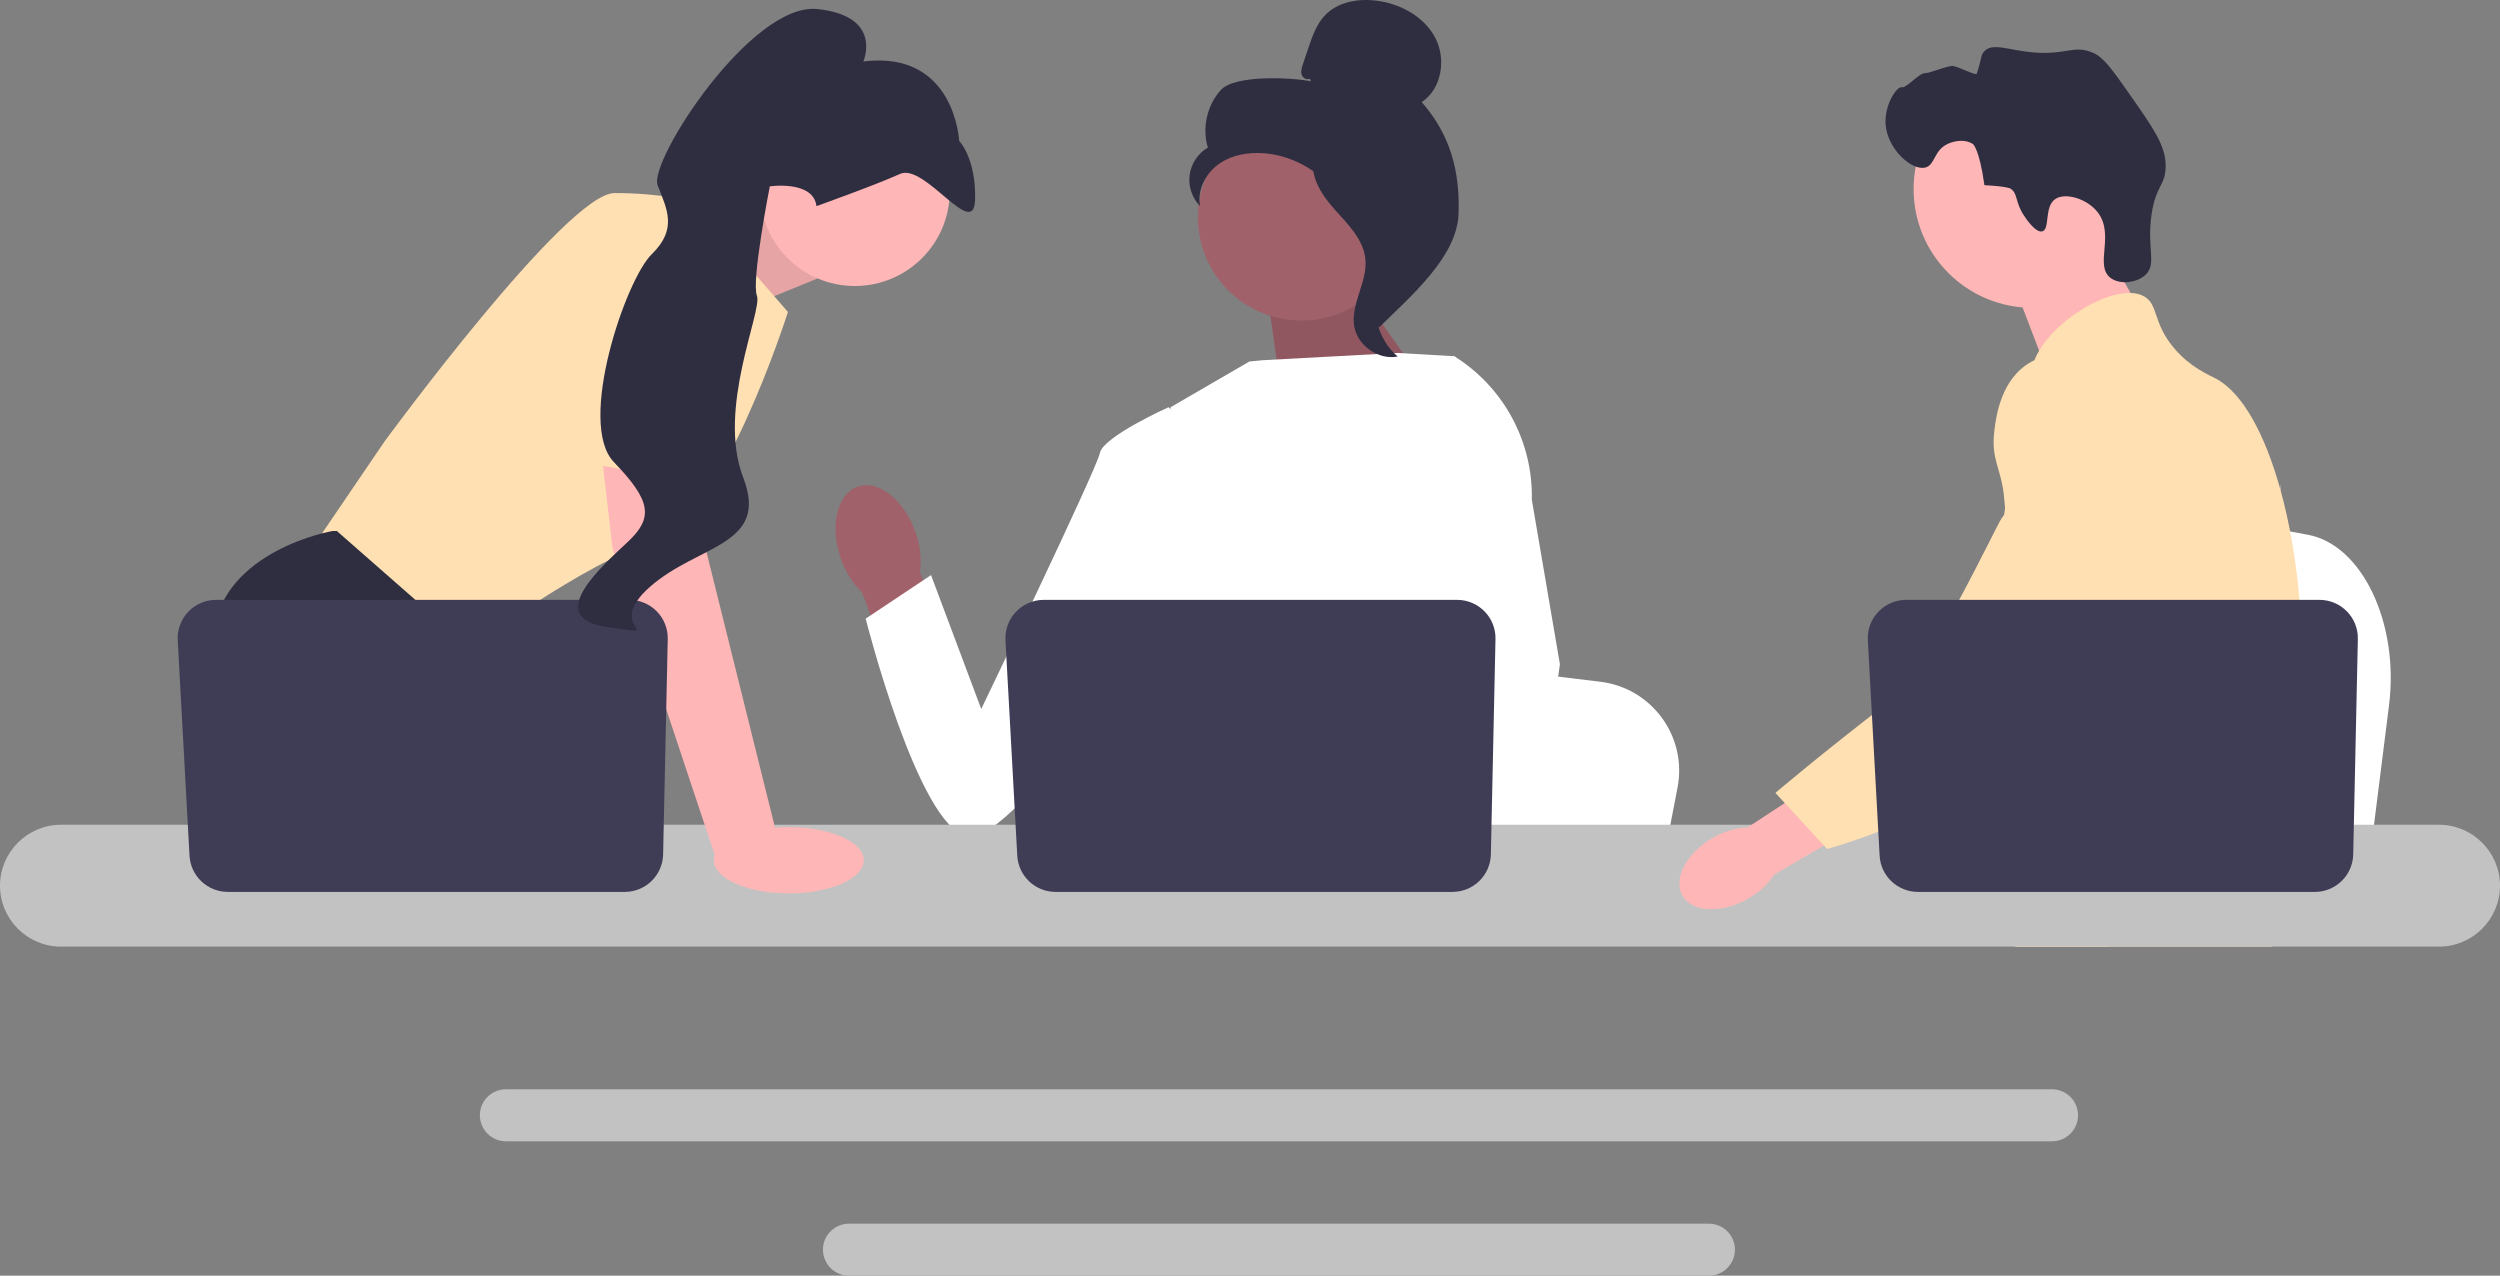 <svg width="535" height="273" viewBox="0 0 535 273" fill="none" xmlns="http://www.w3.org/2000/svg">
<rect x="0" y="0" width="535" height="273" fill="#808080" stroke="none"/>
<g clip-path="url(#clip0_1038_5617)">
<path d="M511.253 150.929L509.577 164.252L505.417 197.342H421.858C422.511 189.926 423.403 179.25 424.356 167.726C424.45 166.575 424.548 165.417 424.642 164.252C427.032 135.284 429.647 102.503 429.647 102.503L440.632 104.546L461.945 108.502L470.63 110.114L493.887 114.437C505.483 116.588 513.459 133.349 511.253 150.93V150.929Z" fill="white"/>
<path d="M448.048 48.897L458.324 66.848L438.574 80.821L430.149 58.755L448.048 48.897Z" fill="#FFB6B6"/>
<path d="M434.967 65.879C449.026 65.879 460.423 54.502 460.423 40.467C460.423 26.431 449.026 15.054 434.967 15.054C420.908 15.054 409.511 26.431 409.511 40.467C409.511 54.502 420.908 65.879 434.967 65.879Z" fill="#FFB6B6"/>
<path d="M433.139 46.148C431.118 43.077 431.911 41.47 430.219 40.342C430.219 40.342 429.538 39.888 424.664 39.629C423.573 31.789 422.211 30.838 422.211 30.838C420.641 29.742 418.312 30.098 416.862 30.768C413.797 32.186 414.152 35.248 412.088 35.834C409.237 36.643 404.05 32.08 403.539 26.857C403.122 22.596 405.872 18.458 406.962 18.677C408.044 18.894 410.633 15.594 412.031 15.645C412.985 15.68 416.886 13.987 417.935 14.119C419.081 14.264 422.86 16.232 423.017 15.783C424.111 12.657 423.79 11.79 424.718 10.896C426.363 9.312 429.055 10.415 433.276 11.008C441.963 12.226 443.479 9.367 447.931 11.305C450.18 12.284 452.062 14.924 455.733 20.165C460.868 27.494 463.435 31.159 463.452 35.433C463.469 39.792 461.354 39.515 460.425 45.968C459.392 53.152 461.588 56.436 459.188 58.77C457.334 60.574 453.564 61.002 451.583 59.419C448.192 56.709 452.63 50.169 448.877 45.391C446.574 42.458 441.941 41.153 439.819 42.603C437.42 44.242 438.741 49.054 437.054 49.51C435.609 49.901 433.491 46.683 433.139 46.148L433.139 46.148Z" fill="#2F2E41"/>
<path d="M492.438 146.238C491.728 158.357 488.908 162.184 487.92 176.497C487.704 179.64 487.574 183.287 487.574 187.637C487.574 188.746 487.58 189.819 487.58 190.866C487.58 193.096 487.538 195.204 487.278 197.342C487.081 199.049 486.741 200.768 486.18 202.579H431.353C431.347 202.567 431.347 202.555 431.341 202.542C431.02 201.15 430.816 199.819 430.662 198.543C430.613 198.137 430.569 197.736 430.532 197.342C430.483 196.88 430.44 196.424 430.397 195.974C430.23 194.181 430.063 192.487 429.668 190.866C429.138 188.629 428.174 186.522 426.199 184.489C425.391 183.657 424.583 183.01 423.793 182.443C423.638 182.338 423.49 182.234 423.336 182.129C421.151 180.632 419.083 179.553 417.293 176.497C417.262 176.454 417.238 176.405 417.213 176.362C416.904 175.826 416.102 174.421 415.522 172.548C414.911 170.601 414.54 168.154 415.207 165.653C416.793 159.725 422.669 159.134 427.471 153.145C427.989 152.498 428.502 151.783 428.989 150.988C431.162 147.464 431.748 144.358 432.439 140.668C432.55 140.07 432.649 139.478 432.729 138.905C432.791 138.474 432.847 138.049 432.89 137.63C433.272 134.112 433.087 131.08 432.637 128.369C431.168 119.49 426.835 113.994 429.896 106.027C430.86 103.526 432.224 101.646 433.6 100.038C436.513 96.631 439.507 94.419 438.988 90.019C438.463 85.583 435.093 84.973 434.717 81.097C434.526 79.138 435.167 77.074 436.371 75.047V75.041C440.223 68.515 449.839 62.508 455.949 62.699C457.078 62.73 458.078 62.982 458.911 63.469C461.93 65.243 460.671 69.119 465.294 74.554C468.731 78.59 472.619 80.204 474.095 80.968C479.94 84.012 484.692 92.989 487.92 104.468C487.945 104.555 487.969 104.641 487.994 104.733C489.988 111.924 491.395 120.088 492.093 128.369C492.389 131.875 492.562 135.4 492.598 138.887C492.63 141.672 492.568 144.087 492.438 146.238Z" fill="#FFE0B2"/>
<path d="M451.381 187.761L450.263 190.866L449.56 192.813L447.93 197.342L446.042 202.579H433.901L435.938 197.342L436.883 194.902L438.45 190.866L441.079 184.088L451.381 187.761Z" fill="#FFB6B6"/>
<path d="M488.111 103.408C488.08 103.809 488.037 104.253 487.993 104.733C487.512 109.626 486.376 118.381 484.716 128.369C483.84 133.637 482.815 139.251 481.661 144.827C479.18 156.86 476.094 168.709 472.606 176.497C471.983 177.902 471.341 179.171 470.687 180.293C470.187 181.149 469.662 181.993 469.113 182.825C467.335 185.555 465.342 188.143 463.274 190.558C463.194 190.663 463.101 190.761 463.009 190.866C462.676 191.26 462.33 191.649 461.984 192.037C460.293 193.941 458.565 195.715 456.892 197.342C454.856 199.326 452.893 201.082 451.134 202.579H431.42L431.34 202.542L428.501 201.285C428.501 201.285 429.309 200.336 430.661 198.543C430.939 198.18 431.235 197.779 431.556 197.342C431.951 196.806 432.377 196.214 432.833 195.573C433.784 194.23 434.864 192.653 436.024 190.866C438.271 187.409 440.832 183.158 443.419 178.235C443.715 177.662 444.017 177.083 444.32 176.497C444.326 176.479 444.339 176.46 444.345 176.442C444.857 175.444 445.363 174.415 445.869 173.367C450.159 164.457 451.387 157.063 451.739 154.667C452.233 151.278 452.917 146.539 452.732 141.327C452.609 137.889 452.109 134.253 450.918 130.643V130.637C450.671 129.879 450.393 129.121 450.078 128.369C449.517 127.02 448.85 125.689 448.06 124.376C444.573 118.597 441.74 118.356 439.487 112.059C438.82 110.192 437.308 105.978 437.771 101.529V101.523C437.827 100.975 437.919 100.42 438.043 99.865V99.859C438.074 99.705 438.117 99.545 438.16 99.391C438.512 98.029 439.092 96.68 439.975 95.398C441.697 92.909 444.048 91.43 446.153 90.549L446.159 90.543C448.591 89.533 450.69 89.317 451.097 89.28C460.114 88.479 467.107 96.045 470.928 100.18C472.403 101.776 473.755 103.113 474.989 104.203C484.599 112.768 487.234 107.296 487.919 104.468C488.024 104.031 488.08 103.655 488.111 103.408V103.408Z" fill="#FFE0B2"/>
<path d="M488.141 103.088C488.141 103.119 488.135 103.224 488.11 103.396C488.122 103.304 488.129 103.211 488.135 103.125C488.135 103.107 488.135 103.094 488.141 103.088Z" fill="#FFE0B2"/>
<path d="M439.123 233.104H108.27C105.197 233.104 102.691 235.599 102.691 238.668C102.691 241.742 105.197 244.238 108.27 244.238H439.123C442.197 244.238 444.697 241.742 444.697 238.668C444.697 235.599 442.197 233.104 439.123 233.104Z" fill="#C2C2C2"/>
<path d="M365.7 261.866H181.687C178.613 261.866 176.113 264.361 176.113 267.43C176.113 270.498 178.613 273 181.687 273H365.7C368.774 273 371.28 270.498 371.28 267.43C371.28 264.361 368.774 261.866 365.7 261.866Z" fill="#C2C2C2"/>
<path d="M145.086 50.078L165.937 41.318L174.881 59.621L152.969 68.549L145.086 50.078Z" fill="#FFB6B6"/>
<path opacity="0.1" d="M145.086 50.078L165.937 41.318L174.881 59.621L152.969 68.549L145.086 50.078Z" fill="black"/>
<path d="M148.05 43.103L168.621 66.764C168.621 66.764 154.311 111.852 140.001 115.87C125.691 119.888 99.308 139.53 99.308 139.53L66.216 118.102L82.315 94.442C82.315 94.442 121.219 41.318 131.505 41.318C141.79 41.318 148.05 43.103 148.05 43.103V43.103Z" fill="#FFE0B2"/>
<path d="M120.258 197.342H72.374L69.347 193.302L56.987 176.807L54.143 173.012C54.143 173.012 43.41 153.37 45.646 135.513C47.882 117.656 71.135 113.638 71.135 113.638H72.093L100.56 138.611L98.861 161.852L107.876 176.807L120.258 197.342Z" fill="#2F2E41"/>
<path d="M82.181 197.342H69.347V178.369L82.181 197.342Z" fill="#2F2E41"/>
<path d="M358.994 168.539L357.397 176.807L353.435 197.342H273.842C274.463 192.739 275.313 186.115 276.221 178.963C276.31 178.249 276.404 177.53 276.494 176.807C278.77 158.829 281.26 138.486 281.26 138.486L291.725 139.754L312.026 142.209L320.299 143.209L342.453 145.892C353.498 147.227 361.095 157.628 358.994 168.539H358.994Z" fill="white"/>
<path d="M471.635 197.342H428.464C429.121 196.57 429.492 196.123 429.492 196.123L442.434 193.989L469.099 189.597C469.099 189.597 470.315 192.735 471.635 197.342V197.342Z" fill="#2F2E41"/>
<path d="M288.516 59.007L307.29 85.513L274.542 86.49L271.026 61.58L288.516 59.007Z" fill="#A0616A"/>
<path opacity="0.1" d="M288.516 59.007L307.29 85.513L274.542 86.49L271.026 61.58L288.516 59.007Z" fill="black"/>
<path d="M195.93 113.926C193.521 106.988 187.983 102.606 183.56 104.137C179.138 105.668 177.507 112.532 179.918 119.472C180.843 122.257 182.422 124.781 184.525 126.832L195.103 156.097L208.754 150.848L196.876 122.555C197.256 119.644 196.931 116.685 195.93 113.926Z" fill="#A0616A"/>
<path d="M323.013 100.42L322.987 127.432L320.47 137.41L315.291 157.932L311.522 176.807L308.713 190.869L307.712 195.891C306.956 196.396 306.205 196.878 305.453 197.342H240.044C236.328 195.114 234.249 193.382 234.249 193.382C234.249 193.382 235.278 192.418 236.454 190.869C238.439 188.253 240.84 183.967 239.369 179.874C239.061 179.016 238.98 177.972 239.074 176.807C239.673 169.119 247.749 156.119 247.749 156.119L246.077 136.825L245.344 128.37L250.514 87.143L267.369 77.362L270.278 77.081L299.001 75.531L310.872 76.215L311.413 76.362L323.013 100.42V100.42Z" fill="white"/>
<path d="M324.288 197.342H309.978L309.347 190.869L309.334 190.739L313.385 190.463L323.926 189.744L324.109 193.619L324.252 196.592L324.288 197.342Z" fill="#FFB6B6"/>
<path d="M327.811 106.951L333.822 142.16L328.916 176.807L328.152 182.199L326.801 191.722L326.385 194.65L326.399 194.967L326.502 197.342H309.509L308.883 190.869L308.829 190.289L307.55 177.03L307.528 176.807L304.813 148.691L310.135 128.37L310.528 126.874V126.87L312.844 92.076L311.05 76.264L311.033 76.116C311.068 76.139 311.1 76.161 311.135 76.183C311.229 76.241 311.323 76.299 311.413 76.362C321.859 82.978 328.084 94.585 327.811 106.951Z" fill="white"/>
<path d="M256.602 93.889L250.067 87.142C250.067 87.142 236.079 93.438 235.381 96.931C234.684 100.423 209.985 151.723 209.985 151.723L199.24 123.072L185.253 132.395C185.253 132.395 196.476 176.877 206.972 178.965C217.468 181.053 252.647 126.317 252.647 126.317L256.602 93.889H256.602Z" fill="white"/>
<path d="M521.934 176.497H13.06C5.857 176.497 0 182.351 0 189.541C0 196.732 5.857 202.579 13.06 202.579H521.934C529.137 202.579 535 196.732 535 189.541C535 182.35 529.137 176.497 521.934 176.497Z" fill="#C2C2C2"/>
<path d="M320.035 136.75L319.045 182.84C318.95 187.302 315.299 190.869 310.829 190.869H225.9C221.535 190.869 217.932 187.463 217.694 183.112L215.17 137.022C214.912 132.322 218.661 128.37 223.376 128.37H311.818C316.426 128.37 320.133 132.151 320.035 136.75Z" fill="#3F3D56"/>
<path d="M182.93 61.204C194.152 61.204 203.249 52.122 203.249 40.919C203.249 29.716 194.152 20.634 182.93 20.634C171.708 20.634 162.61 29.716 162.61 40.919C162.61 52.122 171.708 61.204 182.93 61.204Z" fill="#FFB6B6"/>
<path d="M148.945 93.996L151.181 118.102L166.385 179.262L153.25 183.858L131.058 117.209L127.993 90.424L148.945 93.996Z" fill="#FFB6B6"/>
<path d="M142.897 136.75L141.908 182.84C141.812 187.302 138.161 190.869 133.691 190.869H48.762C44.398 190.869 40.794 187.463 40.556 183.112L38.032 137.022C37.775 132.322 41.523 128.37 46.238 128.37H134.68C139.288 128.37 142.996 132.151 142.897 136.75Z" fill="#3F3D56"/>
<path d="M168.806 191.18C177.669 191.18 184.853 188.008 184.853 184.095C184.853 180.181 177.669 177.009 168.806 177.009C159.943 177.009 152.759 180.181 152.759 184.095C152.759 188.008 159.943 191.18 168.806 191.18Z" fill="#FFB6B6"/>
<path d="M117.418 97.681L126.586 48.907C126.586 48.907 152.075 45.336 152.969 53.818C153.864 62.3 152.33 103.752 152.33 103.752L117.418 97.681V97.681Z" fill="#FFE0B2"/>
<path d="M174.728 44.108C174.728 44.108 187.297 39.63 192.599 37.22C197.902 34.811 208.435 51.618 208.67 42.741C208.904 33.865 205.264 30.143 205.264 30.143C205.264 30.143 204.355 10.724 184.758 13.152C184.758 13.152 189.069 3.437 174.92 1.935C160.771 0.432 138.758 34.542 140.729 39.64C142.701 44.737 145.064 48.952 139.471 54.402C133.878 59.853 123.405 90.613 131.373 98.891C139.342 107.168 139.864 110.76 134.405 115.91C128.945 121.06 116.04 132.257 129.994 134.201C143.947 136.145 128.717 134.693 139.119 125.558C149.522 116.424 164.701 116.797 159.033 102.141C153.366 87.486 163.212 66.485 161.98 63.299C160.748 60.113 164.741 39.882 164.741 39.882C164.741 39.882 174.033 38.519 174.728 44.108V44.108Z" fill="#2F2E41"/>
<path d="M278.478 68.601C290.694 68.601 300.597 58.715 300.597 46.519C300.597 34.324 290.694 24.438 278.478 24.438C266.262 24.438 256.358 34.324 256.358 46.519C256.358 58.715 266.262 68.601 278.478 68.601Z" fill="#A0616A"/>
<path d="M280.243 16.832C279.603 17.205 278.746 16.64 278.54 15.93C278.335 15.219 278.574 14.464 278.811 13.763L280.005 10.234C280.851 7.731 281.749 5.141 283.583 3.236C286.349 0.361 290.747 -0.37 294.705 0.16C299.788 0.84 304.803 3.588 307.167 8.132C309.531 12.676 308.524 19.016 304.254 21.851C310.34 28.816 312.462 36.578 312.127 45.815C311.792 55.051 301.709 63.552 295.134 70.059C293.665 69.171 292.33 65.006 293.138 63.493C293.945 61.98 292.788 60.228 293.788 58.834C294.788 57.441 295.625 59.66 294.614 58.274C293.976 57.4 296.466 55.388 295.518 54.865C290.931 52.334 289.405 46.626 286.525 42.255C283.05 36.983 277.103 33.413 270.809 32.821C267.342 32.495 263.68 33.086 260.839 35.095C257.997 37.104 256.157 40.695 256.816 44.108C255.109 42.379 254.26 39.843 254.58 37.437C254.901 35.03 256.384 32.804 258.484 31.579C257.207 27.364 258.301 22.515 261.265 19.253C264.228 15.991 276.251 16.546 280.578 17.405L280.243 16.832Z" fill="#2F2E41"/>
<path d="M280.915 32.949C286.646 33.566 290.783 38.522 294.277 43.099C296.291 45.736 298.401 48.649 298.35 51.966C298.299 55.318 296.054 58.194 294.98 61.371C293.226 66.565 294.936 72.744 299.111 76.303C294.985 77.084 290.525 73.996 289.813 69.864C288.984 65.055 292.636 60.413 292.204 55.551C291.822 51.268 288.442 47.972 285.567 44.77C282.693 41.568 279.994 37.318 281.316 33.226L280.915 32.949Z" fill="#2F2E41"/>
<path d="M366.587 179.288C360.911 182.511 357.976 188.048 360.031 191.654C362.086 195.26 368.353 195.569 374.031 192.344C376.317 191.087 378.268 189.302 379.72 187.137L403.598 173.178L396.798 162.131L373.98 177.066C371.373 177.207 368.838 177.969 366.587 179.288Z" fill="#FFB6B6"/>
<path d="M447.433 76.922C446.72 76.639 440.459 74.272 434.743 77.398C428.177 80.987 427.163 89.183 426.807 92.057C425.985 98.697 428.406 100.185 428.917 106.907C429.873 119.483 432.394 105.136 428.368 110.876C426.975 112.863 412.742 143.655 404.893 149.686C389.627 161.416 379.934 169.677 379.934 169.677L391 181.678C391 181.678 408.488 177.026 423.944 167.007C439.799 156.73 447.727 151.591 453.86 141.538C454.388 140.672 467.026 119.248 460.239 95.558C458.691 90.154 455.854 80.253 447.433 76.922Z" fill="#FFE0B2"/>
<path d="M504.58 136.75L503.59 182.84C503.494 187.302 499.844 190.869 495.374 190.869H410.445C406.08 190.869 402.477 187.463 402.239 183.112L399.715 137.022C399.457 132.322 403.206 128.37 407.921 128.37H496.363C500.971 128.37 504.678 132.151 504.58 136.75Z" fill="#3F3D56"/>
</g>
<defs>
<clipPath id="clip0_1038_5617">
<rect width="535" height="273" fill="white"/>
</clipPath>
</defs>
</svg>
